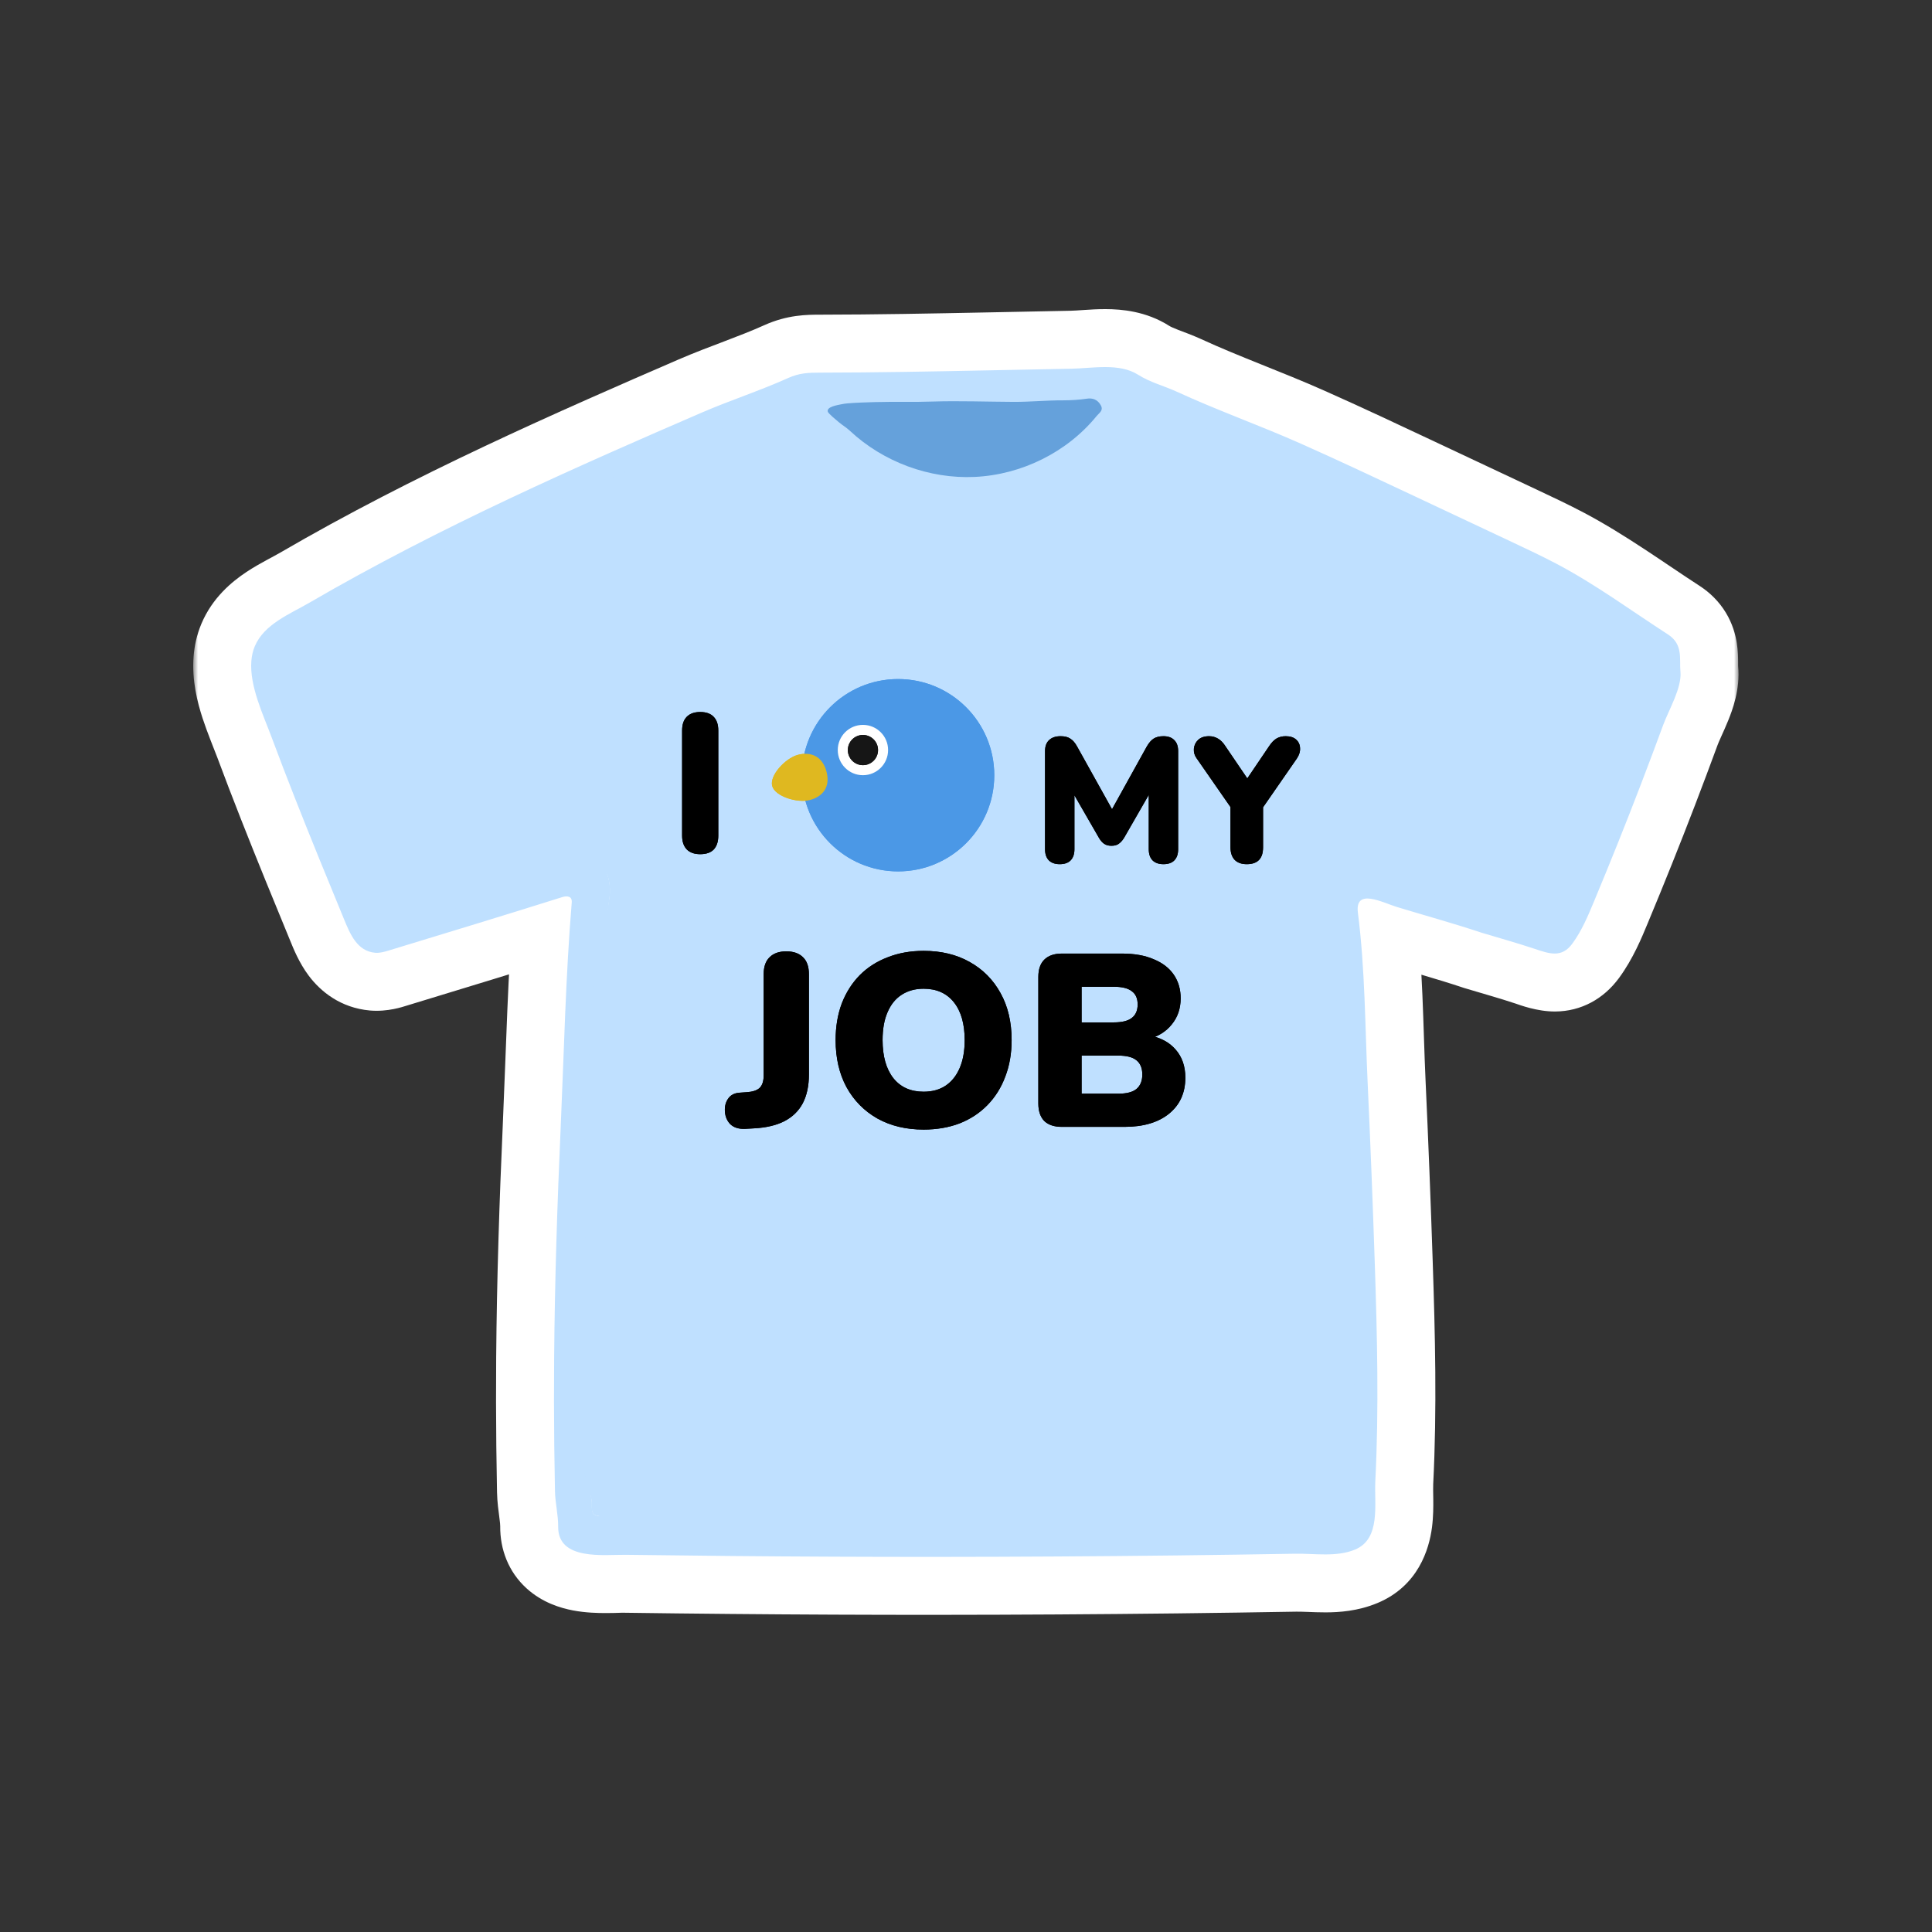 <svg width="200" height="200" viewBox="0 0 200 200" fill="none" xmlns="http://www.w3.org/2000/svg">
<rect x="0" y="0" width="200" height="200" fill="#333333" stroke="none"/>
<mask id="path-1-outside-1_653_9245" maskUnits="userSpaceOnUse" x="20.001" y="31" width="160" height="137" fill="black">
<rect fill="white" x="20.001" y="31" width="160" height="137"/>
<path d="M110.901 38.169C113.091 38.13 115.858 37.55 117.814 38.792C119.08 39.594 120.501 39.942 121.85 40.561C126.048 42.493 130.437 44.046 134.665 45.926C138.475 47.62 142.247 49.395 146.02 51.17C149.531 52.822 153.045 54.476 156.557 56.127C158.092 56.85 159.625 57.57 161.126 58.36C165.179 60.496 168.827 63.196 172.662 65.673C174.273 66.715 173.831 68.229 173.959 69.531C174.123 71.194 172.743 73.498 172.178 75.04C171.426 77.084 170.66 79.122 169.882 81.155C168.322 85.221 166.702 89.265 165.025 93.284C164.393 94.803 163.744 96.357 162.764 97.69C161.646 99.204 160.381 98.727 158.797 98.2C157.004 97.603 155.173 97.098 153.364 96.55C150.479 95.588 147.533 94.78 144.623 93.896C143.117 93.438 140.237 91.874 140.571 94.491C141.314 100.282 141.309 106.258 141.578 112.092C141.865 118.317 142.11 124.544 142.316 130.773C142.565 138.288 142.755 145.817 142.373 153.333C142.252 155.722 142.962 159.288 140.283 160.408C138.365 161.211 136.105 160.807 134.088 160.84C129.979 160.91 125.87 160.971 121.762 161.018C113.544 161.112 105.327 161.164 97.109 161.168C89.954 161.173 82.797 161.141 75.642 161.076C73.832 161.059 72.022 161.04 70.212 161.02L64.785 160.953C62.543 160.921 57.75 161.587 57.781 158.04C57.792 156.803 57.476 155.608 57.451 154.365C57.42 152.805 57.396 151.245 57.378 149.686C57.344 146.65 57.34 143.611 57.364 140.575C57.429 132.557 57.692 124.544 58.049 116.536C58.39 108.852 58.554 101.076 59.187 93.424C59.238 92.799 58.769 92.691 58.184 92.874C52.23 94.753 46.254 96.562 40.283 98.384C39.81 98.528 39.322 98.673 38.831 98.63C36.973 98.464 36.243 96.681 35.638 95.213C34.774 93.118 33.913 91.022 33.058 88.921C31.35 84.721 29.676 80.508 28.094 76.258C27.281 74.07 25.814 71.012 26.02 68.424C26.063 67.895 26.175 67.386 26.375 66.908C27.347 64.599 30.028 63.559 32.045 62.383C35.395 60.433 38.799 58.578 42.239 56.796C49.13 53.228 56.173 49.961 63.264 46.813C66.383 45.428 69.511 44.066 72.644 42.713C75.599 41.434 78.65 40.457 81.583 39.133C82.748 38.608 83.69 38.575 84.913 38.575C90.716 38.568 96.52 38.456 102.32 38.339C105.181 38.281 108.04 38.22 110.901 38.169ZM61.755 156.898C61.804 156.912 61.859 156.923 61.919 156.929C61.935 156.931 61.952 156.931 61.968 156.933C61.947 156.929 61.925 156.927 61.904 156.924C61.85 156.919 61.8 156.91 61.755 156.898Z"/>
</mask>
<path d="M110.901 38.169C113.091 38.13 115.858 37.55 117.814 38.792C119.08 39.594 120.501 39.942 121.85 40.561C126.048 42.493 130.437 44.046 134.665 45.926C138.475 47.62 142.247 49.395 146.02 51.17C149.531 52.822 153.045 54.476 156.557 56.127C158.092 56.85 159.625 57.57 161.126 58.36C165.179 60.496 168.827 63.196 172.662 65.673C174.273 66.715 173.831 68.229 173.959 69.531C174.123 71.194 172.743 73.498 172.178 75.04C171.426 77.084 170.66 79.122 169.882 81.155C168.322 85.221 166.702 89.265 165.025 93.284C164.393 94.803 163.744 96.357 162.764 97.69C161.646 99.204 160.381 98.727 158.797 98.2C157.004 97.603 155.173 97.098 153.364 96.55C150.479 95.588 147.533 94.78 144.623 93.896C143.117 93.438 140.237 91.874 140.571 94.491C141.314 100.282 141.309 106.258 141.578 112.092C141.865 118.317 142.11 124.544 142.316 130.773C142.565 138.288 142.755 145.817 142.373 153.333C142.252 155.722 142.962 159.288 140.283 160.408C138.365 161.211 136.105 160.807 134.088 160.84C129.979 160.91 125.87 160.971 121.762 161.018C113.544 161.112 105.327 161.164 97.109 161.168C89.954 161.173 82.797 161.141 75.642 161.076C73.832 161.059 72.022 161.04 70.212 161.02L64.785 160.953C62.543 160.921 57.75 161.587 57.781 158.04C57.792 156.803 57.476 155.608 57.451 154.365C57.42 152.805 57.396 151.245 57.378 149.686C57.344 146.65 57.34 143.611 57.364 140.575C57.429 132.557 57.692 124.544 58.049 116.536C58.39 108.852 58.554 101.076 59.187 93.424C59.238 92.799 58.769 92.691 58.184 92.874C52.23 94.753 46.254 96.562 40.283 98.384C39.81 98.528 39.322 98.673 38.831 98.63C36.973 98.464 36.243 96.681 35.638 95.213C34.774 93.118 33.913 91.022 33.058 88.921C31.35 84.721 29.676 80.508 28.094 76.258C27.281 74.07 25.814 71.012 26.02 68.424C26.063 67.895 26.175 67.386 26.375 66.908C27.347 64.599 30.028 63.559 32.045 62.383C35.395 60.433 38.799 58.578 42.239 56.796C49.13 53.228 56.173 49.961 63.264 46.813C66.383 45.428 69.511 44.066 72.644 42.713C75.599 41.434 78.65 40.457 81.583 39.133C82.748 38.608 83.69 38.575 84.913 38.575C90.716 38.568 96.52 38.456 102.32 38.339C105.181 38.281 108.04 38.22 110.901 38.169ZM61.755 156.898C61.804 156.912 61.859 156.923 61.919 156.929C61.935 156.931 61.952 156.931 61.968 156.933C61.947 156.929 61.925 156.927 61.904 156.924C61.85 156.919 61.8 156.91 61.755 156.898Z" fill="black"/>
<path d="M110.901 38.169L110.797 32.169L110.793 32.169L110.901 38.169ZM117.814 38.792L114.597 43.857L114.605 43.862L117.814 38.792ZM121.85 40.561L124.358 35.111L124.354 35.108L121.85 40.561ZM134.665 45.926L132.227 51.408L132.227 51.409L134.665 45.926ZM146.02 51.17L143.465 56.599L143.466 56.6L146.02 51.17ZM156.557 56.127L159.112 50.699L159.11 50.698L156.557 56.127ZM161.126 58.36L163.924 53.052L163.92 53.05L161.126 58.36ZM172.662 65.673L175.919 60.634L175.918 60.633L172.662 65.673ZM173.959 69.531L167.988 70.118L167.988 70.119L173.959 69.531ZM172.178 75.04L177.809 77.11L177.811 77.106L172.178 75.04ZM169.882 81.155L175.484 83.303L175.485 83.301L169.882 81.155ZM165.025 93.284L159.488 90.974L159.487 90.977L165.025 93.284ZM162.764 97.69L167.592 101.252L167.597 101.245L162.764 97.69ZM158.797 98.2L156.902 103.893L156.902 103.893L158.797 98.2ZM153.364 96.55L151.466 102.242L151.545 102.269L151.626 102.293L153.364 96.55ZM144.623 93.896L142.877 99.636L142.879 99.637L144.623 93.896ZM140.571 94.491L134.62 95.251L134.62 95.254L140.571 94.491ZM141.578 112.092L147.572 111.816L147.572 111.816L141.578 112.092ZM142.316 130.773L136.32 130.972L136.32 130.972L142.316 130.773ZM142.373 153.333L136.381 153.028L136.381 153.029L142.373 153.333ZM140.283 160.408L137.97 154.872L137.966 154.873L140.283 160.408ZM134.088 160.84L133.988 154.841L133.986 154.841L134.088 160.84ZM121.762 161.018L121.831 167.018L121.831 167.018L121.762 161.018ZM97.109 161.168L97.106 155.168L97.106 155.168L97.109 161.168ZM75.642 161.076L75.586 167.075L75.587 167.075L75.642 161.076ZM70.212 161.02L70.137 167.02L70.144 167.02L70.212 161.02ZM64.785 160.953L64.701 166.952L64.711 166.952L64.785 160.953ZM57.781 158.04L51.782 157.985L51.782 157.986L57.781 158.04ZM57.451 154.365L63.45 154.245L63.45 154.244L57.451 154.365ZM57.378 149.686L51.378 149.753L51.378 149.755L57.378 149.686ZM57.364 140.575L63.364 140.623L63.364 140.623L57.364 140.575ZM58.049 116.536L64.043 116.803L64.043 116.802L58.049 116.536ZM59.187 93.424L65.166 93.919L65.166 93.916L59.187 93.424ZM58.184 92.874L56.386 87.15L56.378 87.153L58.184 92.874ZM40.283 98.384L42.025 104.126L42.034 104.123L40.283 98.384ZM38.831 98.63L38.297 104.607L38.305 104.607L38.312 104.608L38.831 98.63ZM35.638 95.213L30.09 97.5L30.092 97.503L35.638 95.213ZM33.058 88.921L27.499 91.181L27.5 91.183L33.058 88.921ZM28.094 76.258L22.469 78.347L22.471 78.351L28.094 76.258ZM26.02 68.424L20.04 67.943L20.04 67.947L26.02 68.424ZM26.375 66.908L20.845 64.581L20.842 64.588L20.839 64.595L26.375 66.908ZM32.045 62.383L29.027 57.198L29.023 57.2L32.045 62.383ZM42.239 56.796L39.481 51.468L39.48 51.469L42.239 56.796ZM63.264 46.813L60.829 41.329L60.829 41.329L63.264 46.813ZM72.644 42.713L75.023 48.221L75.027 48.22L72.644 42.713ZM81.583 39.133L79.117 33.663L79.114 33.665L81.583 39.133ZM84.913 38.575L84.913 44.575L84.92 44.575L84.913 38.575ZM102.32 38.339L102.441 44.338L102.443 44.338L102.32 38.339ZM61.755 156.898L63.242 151.085L60.149 162.679L61.755 156.898ZM61.919 156.929L62.536 150.961L62.531 150.961L61.919 156.929ZM61.968 156.933L61.359 162.902L63.05 151.032L61.968 156.933ZM61.904 156.924L62.525 150.956L62.513 150.955L61.904 156.924ZM110.901 38.169L111.006 44.167C111.742 44.155 112.514 44.097 113.035 44.061C113.631 44.021 114.051 43.998 114.419 44C115.231 44.004 115.045 44.141 114.597 43.857L117.814 38.792L121.032 33.728C118.627 32.201 116.079 32.007 114.472 32C113.63 31.996 112.825 32.048 112.226 32.089C111.55 32.134 111.155 32.163 110.797 32.169L110.901 38.169ZM117.814 38.792L114.605 43.862C115.743 44.582 116.853 45.037 117.631 45.339C118.564 45.701 118.891 45.805 119.346 46.014L121.85 40.561L124.354 35.108C123.46 34.698 122.402 34.318 121.971 34.151C121.384 33.923 121.152 33.804 121.023 33.723L117.814 38.792ZM121.85 40.561L119.341 46.012C121.59 47.047 123.863 47.967 126.008 48.83C128.194 49.709 130.234 50.522 132.227 51.408L134.665 45.926L137.103 40.444C134.869 39.45 132.6 38.547 130.485 37.696C128.328 36.829 126.307 36.008 124.358 35.111L121.85 40.561ZM134.665 45.926L132.227 51.409C135.969 53.072 139.683 54.82 143.465 56.599L146.02 51.17L148.574 45.741C144.812 43.971 140.981 42.168 137.103 40.444L134.665 45.926ZM146.02 51.17L143.466 56.6C145.221 57.425 146.977 58.252 148.734 59.078C150.49 59.904 152.247 60.731 154.003 61.557L156.557 56.127L159.11 50.698C157.355 49.872 155.599 49.046 153.843 48.22C152.086 47.394 150.329 46.567 148.573 45.741L146.02 51.17ZM156.557 56.127L154.001 61.556C155.561 62.291 156.97 62.953 158.332 63.67L161.126 58.36L163.92 53.05C162.279 52.187 160.622 51.41 159.112 50.699L156.557 56.127ZM161.126 58.36L158.328 63.668C162.075 65.642 165.141 67.958 169.406 70.713L172.662 65.673L175.918 60.633C172.514 58.434 168.282 55.35 163.924 53.052L161.126 58.36ZM172.662 65.673L169.405 70.713C169.116 70.526 168.721 70.179 168.395 69.642C168.082 69.124 167.976 68.666 167.941 68.447C167.916 68.287 167.927 68.224 167.929 68.555C167.93 68.662 167.929 68.925 167.934 69.152C167.939 69.402 167.951 69.739 167.988 70.118L173.959 69.531L179.93 68.944C179.933 68.971 179.931 68.993 179.929 68.495C179.927 68.144 179.925 67.394 179.792 66.562C179.651 65.672 179.346 64.558 178.658 63.423C177.958 62.268 177.014 61.342 175.919 60.634L172.662 65.673ZM173.959 69.531L167.988 70.119C167.939 69.627 168.023 69.362 167.999 69.46C167.981 69.535 167.923 69.726 167.78 70.081C167.635 70.438 167.47 70.802 167.245 71.302C167.052 71.732 166.771 72.356 166.545 72.973L172.178 75.04L177.811 77.106C177.867 76.953 177.971 76.71 178.19 76.223C178.378 75.805 178.654 75.2 178.904 74.581C179.312 73.571 180.169 71.368 179.93 68.943L173.959 69.531ZM172.178 75.04L166.546 72.969C165.804 74.987 165.048 77 164.279 79.009L169.882 81.155L175.485 83.301C176.273 81.244 177.048 79.181 177.809 77.11L172.178 75.04ZM169.882 81.155L164.28 79.006C162.742 83.016 161.142 87.007 159.488 90.974L165.025 93.284L170.563 95.593C172.261 91.523 173.903 87.425 175.484 83.303L169.882 81.155ZM165.025 93.284L159.487 90.977C158.805 92.613 158.411 93.481 157.931 94.135L162.764 97.69L167.597 101.245C169.077 99.233 169.98 96.992 170.564 95.591L165.025 93.284ZM162.764 97.69L157.935 94.128C158.069 93.947 158.426 93.532 159.076 93.186C159.754 92.825 160.423 92.714 160.918 92.711C161.341 92.708 161.576 92.785 161.467 92.756C161.334 92.721 161.18 92.669 160.692 92.507L158.797 98.2L156.902 103.893C157.293 104.023 159.112 104.722 160.992 104.71C163.701 104.694 166.01 103.396 167.592 101.252L162.764 97.69ZM158.797 98.2L160.692 92.507C158.804 91.878 156.711 91.295 155.103 90.808L153.364 96.55L151.626 102.293C153.634 102.901 155.204 103.327 156.902 103.893L158.797 98.2ZM153.364 96.55L155.263 90.859C152.288 89.866 149.054 88.971 146.367 88.155L144.623 93.896L142.879 99.637C146.013 100.589 148.669 101.309 151.466 102.242L153.364 96.55ZM144.623 93.896L146.369 88.156C146.371 88.156 146.348 88.149 146.291 88.13C146.235 88.11 146.164 88.085 146.068 88.049C145.917 87.994 145.591 87.872 145.325 87.777C144.817 87.596 143.827 87.251 142.738 87.098C141.904 86.982 139.222 86.698 136.917 88.7C134.385 90.9 134.447 93.897 134.62 95.251L140.571 94.491L146.523 93.73C146.529 93.776 146.825 95.988 144.786 97.759C143.855 98.568 142.873 98.86 142.24 98.96C141.641 99.053 141.21 99.001 141.077 98.983C140.853 98.952 140.845 98.92 141.291 99.079C141.447 99.135 142.33 99.47 142.877 99.636L144.623 93.896ZM140.571 94.491L134.62 95.254C135.321 100.724 135.297 106.149 135.585 112.369L141.578 112.092L147.572 111.816C147.32 106.367 147.307 99.841 146.523 93.728L140.571 94.491ZM141.578 112.092L135.585 112.369C135.87 118.566 136.114 124.767 136.32 130.972L142.316 130.773L148.313 130.574C148.106 124.321 147.86 118.068 147.572 111.816L141.578 112.092ZM142.316 130.773L136.32 130.972C136.569 138.482 136.748 145.789 136.381 153.028L142.373 153.333L148.365 153.637C148.761 145.846 148.562 138.094 148.313 130.574L142.316 130.773ZM142.373 153.333L136.381 153.029C136.357 153.5 136.356 153.952 136.359 154.324C136.361 154.618 136.37 155.145 136.373 155.356C136.38 156.01 136.366 156.356 136.337 156.575C136.308 156.797 136.304 156.544 136.555 156.118C136.692 155.885 136.893 155.624 137.167 155.381C137.443 155.138 137.727 154.973 137.97 154.872L140.283 160.408L142.597 165.944C146.819 164.179 147.945 160.371 148.238 158.118C148.382 157.007 148.38 155.944 148.372 155.222C148.362 154.337 148.348 153.988 148.365 153.636L142.373 153.333ZM140.283 160.408L137.966 154.873C138.084 154.824 137.967 154.91 137.202 154.913C136.828 154.914 136.436 154.898 135.872 154.876C135.363 154.856 134.683 154.83 133.988 154.841L134.088 160.84L134.188 166.839C134.501 166.834 134.861 166.846 135.402 166.867C135.89 166.886 136.56 166.915 137.243 166.913C138.592 166.908 140.564 166.795 142.6 165.942L140.283 160.408ZM134.088 160.84L133.986 154.841C129.886 154.911 125.788 154.971 121.693 155.018L121.762 161.018L121.831 167.018C125.953 166.97 130.073 166.909 134.189 166.839L134.088 160.84ZM121.762 161.018L121.693 155.018C113.496 155.112 105.301 155.164 97.106 155.168L97.109 161.168L97.113 167.168C105.353 167.164 113.592 167.112 121.831 167.018L121.762 161.018ZM97.109 161.168L97.106 155.168C89.97 155.173 82.834 155.141 75.696 155.076L75.642 161.076L75.587 167.075C82.761 167.141 89.937 167.173 97.113 167.168L97.109 161.168ZM75.642 161.076L75.697 155.076C73.891 155.059 72.085 155.041 70.28 155.02L70.212 161.02L70.144 167.02C71.958 167.04 73.773 167.059 75.586 167.075L75.642 161.076ZM70.212 161.02L70.286 155.02L64.86 154.953L64.785 160.953L64.711 166.952L70.137 167.02L70.212 161.02ZM64.785 160.953L64.869 154.953C64.456 154.947 64.022 154.958 63.696 154.966C63.331 154.974 63.028 154.982 62.72 154.983C62.075 154.985 61.721 154.953 61.553 154.921C61.329 154.878 61.901 154.927 62.586 155.55C62.968 155.898 63.306 156.357 63.529 156.896C63.745 157.42 63.783 157.855 63.781 158.093L57.781 158.04L51.782 157.986C51.76 160.394 52.634 162.718 54.508 164.424C56.153 165.921 58.058 166.471 59.308 166.709C60.615 166.958 61.878 166.986 62.761 166.983C64.118 166.978 64.016 166.942 64.701 166.952L64.785 160.953ZM57.781 158.04L63.781 158.094C63.791 156.997 63.655 155.997 63.578 155.415C63.484 154.71 63.454 154.462 63.45 154.245L57.451 154.365L51.452 154.484C51.473 155.511 51.614 156.482 51.682 156.994C51.766 157.63 51.783 157.846 51.782 157.985L57.781 158.04ZM57.451 154.365L63.45 154.244C63.419 152.704 63.395 151.161 63.377 149.617L57.378 149.686L51.378 149.755C51.397 151.33 51.421 152.907 51.452 154.486L57.451 154.365ZM57.378 149.686L63.378 149.62C63.344 146.622 63.34 143.621 63.364 140.623L57.364 140.575L51.364 140.526C51.34 143.601 51.344 146.678 51.378 149.753L57.378 149.686ZM57.364 140.575L63.364 140.623C63.428 132.702 63.688 124.767 64.043 116.803L58.049 116.536L52.055 116.269C51.696 124.322 51.43 132.412 51.364 140.526L57.364 140.575ZM58.049 116.536L64.043 116.802C64.392 108.929 64.546 101.42 65.166 93.919L59.187 93.424L53.207 92.93C52.562 100.733 52.387 108.776 52.055 116.27L58.049 116.536ZM59.187 93.424L65.166 93.916C65.238 93.046 65.181 91.776 64.539 90.444C63.845 89.003 62.687 87.956 61.372 87.368C59.143 86.372 57.099 86.926 56.386 87.15L58.184 92.874L59.981 98.599C59.854 98.639 58.337 99.155 56.476 98.324C55.345 97.819 54.331 96.904 53.729 95.653C53.178 94.511 53.161 93.49 53.207 92.933L59.187 93.424ZM58.184 92.874L56.378 87.153C50.46 89.02 44.521 90.818 38.532 92.645L40.283 98.384L42.034 104.123C47.988 102.306 54.001 100.486 59.989 98.597L58.184 92.874ZM40.283 98.384L38.542 92.643C38.419 92.68 38.366 92.695 38.328 92.706C38.295 92.715 38.319 92.707 38.377 92.696C38.488 92.673 38.847 92.609 39.35 92.653L38.831 98.63L38.312 104.608C40.146 104.767 41.742 104.212 42.025 104.126L40.283 98.384ZM38.831 98.63L39.365 92.654C39.861 92.698 40.377 92.87 40.83 93.155C41.249 93.419 41.476 93.692 41.555 93.797C41.626 93.891 41.614 93.898 41.529 93.722C41.439 93.538 41.348 93.322 41.184 92.924L35.638 95.213L30.092 97.503C30.33 98.08 30.937 99.648 31.975 101.023C33.179 102.619 35.23 104.332 38.297 104.607L38.831 98.63ZM35.638 95.213L41.185 92.927C40.322 90.835 39.465 88.748 38.615 86.659L33.058 88.921L27.5 91.183C28.36 93.295 29.225 95.401 30.09 97.5L35.638 95.213ZM33.058 88.921L38.616 86.662C36.919 82.487 35.269 78.336 33.717 74.165L28.094 76.258L22.471 78.351C24.082 82.681 25.781 86.954 27.499 91.181L33.058 88.921ZM28.094 76.258L33.719 74.17C33.492 73.559 33.194 72.822 32.985 72.287C32.749 71.686 32.547 71.147 32.381 70.636C32.215 70.124 32.109 69.713 32.051 69.386C32.023 69.228 32.01 69.108 32.004 69.022C31.999 68.937 32.002 68.899 32.002 68.902L26.02 68.424L20.04 67.947C19.841 70.431 20.449 72.747 20.969 74.346C21.444 75.807 22.24 77.73 22.469 78.347L28.094 76.258ZM26.02 68.424L32.001 68.906C32.001 68.909 31.99 69.031 31.911 69.221L26.375 66.908L20.839 64.595C20.36 65.74 20.125 66.881 20.04 67.943L26.02 68.424ZM26.375 66.908L31.905 69.235C31.733 69.644 31.536 69.619 32.145 69.214C32.433 69.022 32.794 68.814 33.309 68.534C33.742 68.298 34.458 67.921 35.066 67.567L32.045 62.383L29.023 57.2C28.623 57.433 28.247 57.627 27.581 57.989C26.995 58.307 26.246 58.724 25.491 59.227C24.012 60.213 21.988 61.863 20.845 64.581L26.375 66.908ZM32.045 62.383L35.063 67.569C38.316 65.675 41.633 63.867 44.999 62.124L42.239 56.796L39.48 51.469C35.965 53.289 32.474 55.191 29.027 57.198L32.045 62.383ZM42.239 56.796L44.998 62.125C51.74 58.634 58.662 55.421 65.698 52.297L63.264 46.813L60.829 41.329C53.683 44.502 46.521 47.823 39.481 51.468L42.239 56.796ZM63.264 46.813L65.698 52.297C68.792 50.924 71.9 49.57 75.023 48.221L72.644 42.713L70.264 37.205C67.122 38.563 63.974 39.933 60.829 41.329L63.264 46.813ZM72.644 42.713L75.027 48.22C76.353 47.646 77.711 47.135 79.253 46.549C80.745 45.982 82.399 45.348 84.052 44.602L81.583 39.133L79.114 33.665C77.834 34.242 76.496 34.759 74.99 35.332C73.534 35.885 71.89 36.502 70.26 37.207L72.644 42.713ZM81.583 39.133L84.049 44.603C84.081 44.589 84.082 44.591 84.061 44.597C84.039 44.603 84.031 44.603 84.05 44.6C84.075 44.597 84.143 44.589 84.285 44.583C84.436 44.577 84.624 44.575 84.913 44.575L84.913 38.575L84.913 32.575C83.55 32.575 81.513 32.583 79.117 33.663L81.583 39.133ZM84.913 38.575L84.92 44.575C90.788 44.568 96.645 44.455 102.441 44.338L102.32 38.339L102.2 32.341C96.394 32.457 90.644 32.568 84.906 32.575L84.913 38.575ZM102.32 38.339L102.443 44.338C105.311 44.28 108.158 44.219 111.01 44.167L110.901 38.169L110.793 32.169C107.923 32.221 105.052 32.282 102.198 32.341L102.32 38.339ZM61.755 156.898L60.149 162.679C60.477 162.77 60.865 162.853 61.306 162.898L61.919 156.929L62.531 150.961C62.852 150.993 63.132 151.053 63.361 151.117L61.755 156.898ZM61.919 156.929L61.302 162.897C61.373 162.905 61.431 162.909 61.467 162.912C61.486 162.914 61.502 162.915 61.512 162.916C61.522 162.916 61.53 162.917 61.531 162.917C61.535 162.917 61.531 162.917 61.526 162.917C61.521 162.916 61.51 162.915 61.496 162.914C61.469 162.912 61.42 162.908 61.359 162.902L61.968 156.933L62.577 150.964C62.541 150.96 62.51 150.958 62.483 150.955C62.456 150.953 62.434 150.951 62.415 150.95C62.397 150.948 62.383 150.947 62.373 150.947C62.364 150.946 62.356 150.945 62.355 150.945C62.353 150.945 62.357 150.945 62.363 150.946C62.369 150.946 62.38 150.947 62.395 150.948C62.41 150.949 62.429 150.951 62.453 150.953C62.476 150.955 62.504 150.958 62.536 150.961L61.919 156.929ZM61.968 156.933L63.05 151.032C62.823 150.99 62.635 150.968 62.525 150.956L61.904 156.924L61.284 162.892C61.215 162.885 61.07 162.869 60.885 162.835L61.968 156.933ZM61.904 156.924L62.513 150.955C62.76 150.98 63.004 151.024 63.242 151.085L61.755 156.898L60.267 162.711C60.597 162.795 60.94 162.857 61.295 162.893L61.904 156.924Z" fill="white" mask="url(#path-1-outside-1_653_9245)"/>
<path d="M26.02 68.424C26.062 67.895 26.174 67.385 26.374 66.907C27.346 64.598 30.027 63.559 32.045 62.383C35.395 60.434 38.799 58.578 42.239 56.796C49.13 53.228 56.172 49.961 63.263 46.812C66.382 45.428 69.51 44.066 72.643 42.713C75.598 41.434 78.65 40.458 81.583 39.134C82.748 38.608 83.69 38.575 84.913 38.575C90.716 38.568 96.519 38.456 102.319 38.339C105.181 38.281 108.039 38.22 110.9 38.169C113.091 38.131 115.857 37.549 117.814 38.792C119.08 39.594 120.5 39.941 121.849 40.561C126.047 42.493 130.437 44.046 134.664 45.926C138.474 47.62 142.247 49.395 146.019 51.17C149.531 52.822 153.045 54.476 156.556 56.127C158.091 56.85 159.624 57.57 161.125 58.36C165.178 60.496 168.827 63.196 172.662 65.673C174.273 66.714 173.831 68.229 173.959 69.531C174.122 71.193 172.742 73.498 172.177 75.04C171.425 77.084 170.66 79.121 169.881 81.154C168.322 85.221 166.701 89.264 165.025 93.283C164.392 94.802 163.744 96.357 162.763 97.69C161.646 99.205 160.38 98.727 158.796 98.2C157.003 97.603 155.172 97.098 153.363 96.55C150.478 95.588 147.533 94.78 144.623 93.896C143.117 93.438 140.236 91.874 140.57 94.49C141.313 100.282 141.309 106.258 141.578 112.092C141.865 118.317 142.11 124.544 142.316 130.773C142.565 138.288 142.754 145.817 142.372 153.332C142.251 155.722 142.962 159.287 140.283 160.407C138.365 161.211 136.105 160.807 134.087 160.84C129.979 160.91 125.87 160.97 121.761 161.018C113.544 161.112 105.326 161.163 97.109 161.168C89.953 161.172 82.797 161.141 75.641 161.076C72.021 161.042 68.402 161.002 64.784 160.953C62.543 160.921 57.75 161.588 57.781 158.04C57.792 156.803 57.476 155.607 57.451 154.364C57.42 152.805 57.395 151.245 57.377 149.686C57.343 146.649 57.339 143.611 57.364 140.575C57.429 132.557 57.691 124.544 58.048 116.535C58.389 108.852 58.553 101.076 59.186 93.424C59.237 92.798 58.768 92.691 58.183 92.875C52.229 94.753 46.254 96.561 40.282 98.384C39.809 98.527 39.322 98.673 38.831 98.63C36.972 98.464 36.243 96.68 35.637 95.213C34.773 93.117 33.912 91.021 33.057 88.921C31.349 84.72 29.675 80.508 28.093 76.258C27.281 74.07 25.813 71.012 26.02 68.424ZM136.924 93.202C136.924 92.381 136.883 91.742 136.931 91.111C137.085 89.091 138.261 88.299 140.209 88.667C141.266 88.867 142.179 89.403 143.207 89.679C144.583 90.052 146.001 90.323 147.372 90.785C148.579 91.192 149.647 92.098 150.998 92.022C151.862 91.973 152.598 92.293 153.339 92.644C153.639 92.785 153.924 93.097 154.218 93.097C156.047 93.092 157.649 93.981 159.377 94.36C159.94 94.484 160.156 94.45 160.501 93.905C161.444 92.417 161.985 90.759 162.723 89.186C163.378 87.788 164.004 86.372 164.527 84.92C165.339 82.671 166.044 80.382 167.056 78.215C167.687 76.862 168.178 75.439 168.658 74.057C169.221 72.432 169.56 70.718 170.341 69.154C170.494 68.848 170.561 68.519 170.213 68.388C169.1 67.971 168.4 66.993 167.413 66.398C165.907 65.494 164.502 64.408 162.893 63.696C161.399 63.036 160.113 62.02 158.693 61.3C156.94 60.411 155.057 59.724 153.336 58.768C151.106 57.53 148.824 56.367 146.474 55.443C145.043 54.88 143.876 53.881 142.345 53.47C140.947 53.093 139.682 52.061 138.315 51.581C135.073 50.441 132.223 48.484 128.978 47.376C127.163 46.756 125.446 45.854 123.633 45.23C121.84 44.616 120.155 43.761 118.411 43.04C117.886 42.823 117.749 42.807 117.368 43.265C116.104 44.782 115.191 46.572 113.452 47.724C112.18 48.565 111.064 49.584 109.718 50.327C108.371 51.069 106.922 51.644 105.434 52.05C101.15 53.221 95.902 52.934 91.829 51.161C90.673 50.659 89.565 50.053 88.514 49.357C87.366 48.594 86.25 47.762 85.279 46.779C84.307 45.796 83.589 44.548 82.808 43.364C82.516 42.919 82.173 42.883 81.594 43.007C80.183 43.312 79.027 44.16 77.761 44.73C75.654 45.679 73.457 46.453 71.33 47.288C68.803 48.28 66.497 49.721 63.9 50.58C62.067 51.186 60.35 52.295 58.508 52.992C57.058 53.54 55.777 54.404 54.328 54.972C53.008 55.488 51.505 55.88 50.427 56.684C48.311 58.261 45.789 58.899 43.561 60.189C40.965 61.692 38.153 62.837 35.626 64.488C35.166 64.789 34.832 65.35 34.345 65.53C32.783 66.102 31.542 67.118 30.236 68.088C29.547 68.597 29.664 69.131 29.873 69.598C30.342 70.646 30.481 71.779 30.905 72.843C31.634 74.678 32.004 76.671 32.868 78.43C33.586 79.898 34.159 81.417 34.654 82.934C35.276 84.83 36.165 86.6 36.845 88.461C37.565 90.429 38.552 92.271 39.398 94.178C39.632 94.706 39.91 94.89 40.269 94.625C40.989 94.098 41.86 94.089 42.641 93.786C43.902 93.299 45.233 92.866 46.516 92.592C48.314 92.208 50.015 91.54 51.789 91.106C53.636 90.658 55.447 89.975 57.292 89.453C57.925 89.273 58.56 89.145 59.184 88.905C61.093 88.176 62.603 89.096 63.032 91.086C63.169 91.719 63.178 92.368 63.097 92.942C62.588 96.546 62.659 100.188 62.321 103.801C62.036 106.828 62.646 109.92 61.674 112.9C61.629 113.037 61.611 113.212 61.659 113.342C62.307 115.153 61.461 116.957 61.647 118.777C61.755 119.829 61.461 120.909 61.367 121.963C61.165 124.225 61.827 126.51 61.181 128.805C60.981 129.512 61.477 130.398 61.333 131.141C60.777 134.016 61.113 136.911 60.979 139.792C60.941 140.604 61.194 141.466 61.082 142.213C60.741 144.459 61.008 146.701 61.098 148.916C61.181 151.039 60.84 153.177 61.246 155.275C61.358 155.852 61.019 156.837 61.919 156.929C62.83 157.023 63.768 157.082 64.623 157.34C65.516 157.609 66.281 157.082 67.098 157.214C68.622 157.465 70.134 157.409 71.667 157.306C72.154 157.272 72.668 157.16 73.19 157.254C74.537 157.495 75.906 157.427 77.268 157.427C79.108 157.427 80.963 157.326 82.781 157.537C84.197 157.701 85.593 157.56 86.98 157.533C88.427 157.504 89.874 157.474 91.324 157.501C92.201 157.519 93.157 157.804 93.938 157.544C95.103 157.158 96.267 157.234 97.367 157.342C99.593 157.562 101.821 157.403 104.047 157.566C106.208 157.726 108.416 157.171 110.586 157.279C112.999 157.398 115.406 157.382 117.816 157.42C119.746 157.452 121.681 157.353 123.604 157.461C124.342 157.504 125.058 157.517 125.789 157.443C127.589 157.259 129.395 157.519 131.213 157.293C132.023 157.192 132.999 156.96 133.722 157.192C135.272 157.69 136.641 156.922 138.097 156.909C138.468 156.907 139.04 156.424 138.847 155.962C138.167 154.342 138.809 152.672 138.71 151.043C138.589 149.024 139.049 146.878 138.921 144.805C138.724 141.623 139.19 138.448 138.86 135.263C138.786 134.557 138.566 133.733 138.688 133.154C139.076 131.283 138.688 129.452 138.634 127.627C138.566 125.291 138.827 122.935 138.344 120.597C138.151 119.657 138.362 118.584 138.207 117.65C137.889 115.716 137.954 113.777 137.86 111.848C137.653 107.636 137.597 103.417 137.218 99.212C137.032 97.154 137.02 95.081 136.937 93.204L136.924 93.202ZM88.324 41.968C87.864 42.006 87.419 42.019 86.991 42.203C86.244 42.522 86.484 42.926 86.991 43.316C87.671 43.842 88.353 44.351 89.01 44.907C91.302 46.844 93.694 48.235 96.669 48.839C97.921 49.092 99.203 49.207 100.479 49.178C105.246 49.07 109.861 46.875 112.875 43.173C113.104 42.892 113.515 42.63 113.389 42.221C113.263 41.813 112.527 41.584 112.171 41.521C111.318 41.371 110.414 41.562 109.561 41.627C108.555 41.705 107.548 41.755 106.54 41.786C104.521 41.849 102.501 41.831 100.482 41.802C96.445 41.741 92.399 41.624 88.371 41.963C88.355 41.963 88.34 41.965 88.322 41.968H88.324Z" fill="#FEFEFE"/>
<path d="M138.106 94.29C138.189 96.169 137.919 96.937 138.106 98.995C138.485 103.2 138.489 107.131 138.694 111.343C138.788 113.273 139.551 115.289 139.87 117.223C140.022 118.156 139.674 119.223 139.87 120.163C140.352 122.501 140.128 124.295 140.196 126.631C140.25 128.455 141.434 130.64 141.046 132.511C140.927 133.09 142.07 136.232 140.458 136.039C140.788 139.223 140.001 141.677 140.196 144.859C140.324 146.935 140.075 149.898 140.196 151.916C140.295 153.545 139.518 154.411 140.196 156.032C140.389 156.494 136.684 161.04 136.922 158.972C135.466 158.985 133.776 159.468 132.225 158.972C131.505 158.741 130.686 158.871 129.873 158.972C128.056 159.198 126.969 159.376 125.169 159.56C124.438 159.634 121.204 160.19 120.465 160.148C118.542 160.04 116.515 159.003 114.585 158.972C112.175 158.934 112.881 158.503 110.469 158.384C108.299 158.276 106.162 159.131 104.001 158.972C101.773 158.808 100.935 158.604 98.709 158.384C97.609 158.276 96.933 158.583 95.769 158.972C94.988 159.23 93.12 158.987 92.241 158.972C90.793 158.945 89.912 159.531 88.465 159.56C87.078 159.587 85.424 159.138 84.009 158.972C82.191 158.761 80.556 158.972 78.716 158.972C77.352 158.972 76.535 159.212 75.188 158.972C74.663 158.877 71.66 160.054 71.66 158.384C70.128 158.489 69.656 159.811 68.132 159.56C67.316 159.425 65.5 159.239 64.604 158.972C63.749 158.714 62.814 157.018 61.903 156.924C61.001 156.832 61.34 155.847 61.23 155.27C60.824 153.17 59.983 151.686 59.9 149.564C59.813 147.349 58.973 144.754 59.312 142.507C59.424 141.76 59.274 139.201 59.312 138.391C59.449 135.51 59.932 134.21 60.488 131.335C60.632 130.592 60.288 129.102 60.488 128.395C61.134 126.102 60.286 124.189 60.488 121.927C60.582 120.872 60.596 120.042 60.488 118.987C60.3 117.167 61.137 116.094 60.488 114.283C60.441 114.153 59.318 111.555 60.488 111.931C61.46 108.951 60.88 107.314 61.165 104.287C61.506 100.674 62.572 96.543 63.081 92.937C63.162 92.362 63.153 91.712 63.016 91.081C62.588 89.091 61.222 90.033 59.312 90.762C58.688 91 57.591 90.583 56.96 90.762C55.118 91.285 53.517 92.075 51.668 92.526C49.893 92.957 48.173 93.907 46.376 94.29C45.092 94.564 44.109 94.391 42.848 94.879C42.067 95.179 40.628 96.113 39.908 96.642C39.549 96.907 37.789 94.818 37.556 94.29C36.71 92.383 35.926 90.966 35.204 88.998C34.522 87.14 33.472 85.017 32.853 83.118C32.357 81.601 31.607 79.882 30.889 78.414C30.028 76.655 30.053 74.958 29.323 73.122C28.902 72.058 28.619 70.642 28.148 69.594C27.939 69.127 29.223 67.163 29.912 66.654C31.367 64.049 32.468 64.286 34.028 63.714C34.515 63.534 34.744 63.427 35.204 63.126C37.733 61.474 40.252 59.925 42.848 58.422C45.076 57.132 46.612 57.059 48.728 55.482C49.805 54.678 52.113 54.234 53.432 53.718C54.882 53.15 56.096 52.501 57.548 51.954C59.393 51.258 61.007 50.21 62.84 49.602C65.439 48.742 67.958 47.063 70.484 46.074C72.609 45.241 74.257 44.671 76.365 43.721C77.63 43.152 79.655 42.851 81.069 42.545C81.645 42.42 83.129 42.689 83.421 43.133C84.691 45.063 86.262 46.41 88.125 47.838C91.865 50.699 95.166 51.965 99.885 51.954C105.425 51.94 110.212 50.059 113.997 46.074C114.202 45.858 114.39 45.12 114.585 44.898C115.175 44.22 115.766 43.735 116.349 43.038C116.731 42.58 120.181 40.877 119.289 42.545C121.033 43.268 121.613 43.107 123.405 43.721C125.219 44.345 126.296 45.454 128.11 46.074C131.354 47.182 134.275 48.462 137.518 49.602C138.882 50.082 141.998 51.577 143.398 51.954C144.931 52.367 146.673 54.331 148.102 54.894C150.451 55.818 151.752 56.595 153.982 57.834C155.703 58.79 158.7 59.885 160.45 60.774C161.871 61.494 163.66 62.466 165.154 63.126C166.763 63.837 167.139 64.576 168.645 65.478C169.632 66.07 169.333 66.234 170.446 66.654C171.869 65.51 172.798 70.182 172.21 69.594C171.432 71.158 171.01 72.083 170.446 73.71C169.966 75.092 169.276 77.649 168.645 79.002C167.635 81.17 166.555 82.636 165.742 84.882C165.219 86.332 165.81 88.188 165.154 89.586C164.418 91.159 163.157 92.215 162.214 93.703C161.869 94.248 161.013 96.178 160.45 96.055C158.722 95.675 160.508 96.638 158.679 96.642C159.044 97.839 153.695 94.432 153.394 94.29C152.653 93.94 151.908 93.065 151.042 93.115C149.691 93.191 148.133 92.345 146.926 91.938C145.557 91.476 144.185 91.135 142.81 90.762C141.782 90.484 141.515 90.374 140.458 90.174C138.51 89.806 138.848 89.331 138.694 91.35C138.646 91.981 137.518 92.376 137.518 93.199L138.106 94.29Z" fill="#FEFEFE"/>
<path d="M87.737 41.757C88.504 41.685 89.813 41.645 90.578 41.624C93.069 41.562 94.193 41.647 96.63 41.566C99.157 41.483 102.417 41.591 104.944 41.602C106.692 41.609 108.296 41.436 110.047 41.443C110.803 41.445 111.772 41.389 112.508 41.272C113.085 41.18 113.639 41.353 113.967 41.979C114.243 42.504 113.787 42.742 113.525 43.063C110.466 46.822 105.747 49.144 100.909 49.371C96.197 49.59 91.431 47.82 87.984 44.598C87.605 44.243 87.239 44.043 86.84 43.709C86.647 43.547 85.76 42.823 85.697 42.625C85.534 42.107 86.698 41.936 87.059 41.858C87.282 41.808 87.508 41.777 87.735 41.755L87.737 41.757Z" fill="#E7EAEC"/>
<path d="M26.02 68.424C26.062 67.895 26.174 67.385 26.374 66.907C27.346 64.598 30.027 63.559 32.045 62.383C35.395 60.434 38.799 58.578 42.239 56.796C49.13 53.228 56.172 49.961 63.263 46.812C66.382 45.428 69.51 44.066 72.643 42.713C75.598 41.434 78.65 40.458 81.583 39.134C82.748 38.608 83.69 38.575 84.913 38.575C90.716 38.568 96.519 38.456 102.319 38.339C105.181 38.281 108.039 38.22 110.9 38.169C113.091 38.131 115.857 37.549 117.814 38.792C119.08 39.594 120.5 39.941 121.849 40.561C126.047 42.493 130.437 44.046 134.664 45.926C138.474 47.62 142.247 49.395 146.019 51.17C149.531 52.822 153.045 54.476 156.556 56.127C158.091 56.85 159.624 57.57 161.125 58.36C165.178 60.496 168.827 63.196 172.662 65.673C174.273 66.714 173.831 68.229 173.959 69.531C174.122 71.193 172.742 73.498 172.177 75.04C171.425 77.084 170.66 79.121 169.881 81.154C168.322 85.221 166.701 89.264 165.025 93.283C164.392 94.802 163.744 96.357 162.763 97.69C161.646 99.205 160.38 98.727 158.796 98.2C157.003 97.603 155.172 97.098 153.363 96.55C150.478 95.588 147.533 94.78 144.623 93.896C143.117 93.438 140.236 91.874 140.57 94.49C141.313 100.282 141.309 106.258 141.578 112.092C141.865 118.317 142.11 124.544 142.316 130.773C142.565 138.288 142.754 145.817 142.372 153.332C142.251 155.722 142.962 159.287 140.283 160.407C138.365 161.211 136.105 160.807 134.087 160.84C129.979 160.91 125.87 160.97 121.761 161.018C113.544 161.112 105.326 161.163 97.109 161.168C89.953 161.172 82.797 161.141 75.641 161.076C72.021 161.042 68.402 161.002 64.784 160.953C62.543 160.921 57.75 161.588 57.781 158.04C57.792 156.803 57.476 155.607 57.451 154.364C57.42 152.805 57.395 151.245 57.377 149.686C57.343 146.649 57.339 143.611 57.364 140.575C57.429 132.557 57.691 124.544 58.048 116.535C58.389 108.852 58.553 101.076 59.186 93.424C59.237 92.798 58.768 92.691 58.183 92.875C52.229 94.753 46.254 96.561 40.282 98.384C39.809 98.527 39.322 98.673 38.831 98.63C36.972 98.464 36.243 96.68 35.637 95.213C34.773 93.117 33.912 91.021 33.057 88.921C31.349 84.72 29.675 80.508 28.093 76.258C27.281 74.07 25.813 71.012 26.02 68.424ZM136.924 93.202C136.924 92.381 136.883 91.742 136.931 91.111C137.085 89.091 138.261 88.299 140.209 88.667C141.266 88.867 142.179 89.403 143.207 89.679C144.583 90.052 146.001 90.323 147.372 90.785C148.579 91.192 149.647 92.098 150.998 92.022C151.862 91.973 152.598 92.293 153.339 92.644C153.639 92.785 153.924 93.097 154.218 93.097C156.047 93.092 157.649 93.981 159.377 94.36C159.94 94.484 160.156 94.45 160.501 93.905C161.444 92.417 161.985 90.759 162.723 89.186C163.378 87.788 164.004 86.372 164.527 84.92C165.339 82.671 166.044 80.382 167.056 78.215C167.687 76.862 168.178 75.439 168.658 74.057C169.221 72.432 169.56 70.718 170.341 69.154C170.494 68.848 170.561 68.519 170.213 68.388C169.1 67.971 168.4 66.993 167.413 66.398C165.907 65.494 164.502 64.408 162.893 63.696C161.399 63.036 160.113 62.02 158.693 61.3C156.94 60.411 155.057 59.724 153.336 58.768C151.106 57.53 148.824 56.367 146.474 55.443C145.043 54.88 143.876 53.881 142.345 53.47C140.947 53.093 139.682 52.061 138.315 51.581C135.073 50.441 132.223 48.484 128.978 47.376C127.163 46.756 125.446 45.854 123.633 45.23C121.84 44.616 120.155 43.761 118.411 43.04C117.886 42.823 117.749 42.807 117.368 43.265C116.104 44.782 115.191 46.572 113.452 47.724C112.18 48.565 111.064 49.584 109.718 50.327C108.371 51.069 106.922 51.644 105.434 52.05C101.15 53.221 95.902 52.934 91.829 51.161C90.673 50.659 89.565 50.053 88.514 49.357C87.366 48.594 86.25 47.762 85.279 46.779C84.307 45.796 83.589 44.548 82.808 43.364C82.516 42.919 82.173 42.883 81.594 43.007C80.183 43.312 79.027 44.16 77.761 44.73C75.654 45.679 73.457 46.453 71.33 47.288C68.803 48.28 66.497 49.721 63.9 50.58C62.067 51.186 60.35 52.295 58.508 52.992C57.058 53.54 55.777 54.404 54.328 54.972C53.008 55.488 51.505 55.88 50.427 56.684C48.311 58.261 45.789 58.899 43.561 60.189C40.965 61.692 38.153 62.837 35.626 64.488C35.166 64.789 34.832 65.35 34.345 65.53C32.783 66.102 31.542 67.118 30.236 68.088C29.547 68.597 29.664 69.131 29.873 69.598C30.342 70.646 30.481 71.779 30.905 72.843C31.634 74.678 32.004 76.671 32.868 78.43C33.586 79.898 34.159 81.417 34.654 82.934C35.276 84.83 36.165 86.6 36.845 88.461C37.565 90.429 38.552 92.271 39.398 94.178C39.632 94.706 39.91 94.89 40.269 94.625C40.989 94.098 41.86 94.089 42.641 93.786C43.902 93.299 45.233 92.866 46.516 92.592C48.314 92.208 50.015 91.54 51.789 91.106C53.636 90.658 55.447 89.975 57.292 89.453C57.925 89.273 58.56 89.145 59.184 88.905C61.093 88.176 62.603 89.096 63.032 91.086C63.169 91.719 63.178 92.368 63.097 92.942C62.588 96.546 62.659 100.188 62.321 103.801C62.036 106.828 62.646 109.92 61.674 112.9C61.629 113.037 61.611 113.212 61.659 113.342C62.307 115.153 61.461 116.957 61.647 118.777C61.755 119.829 61.461 120.909 61.367 121.963C61.165 124.225 61.827 126.51 61.181 128.805C60.981 129.512 61.477 130.398 61.333 131.141C60.777 134.016 61.113 136.911 60.979 139.792C60.941 140.604 61.194 141.466 61.082 142.213C60.741 144.459 61.008 146.701 61.098 148.916C61.181 151.039 60.84 153.177 61.246 155.275C61.358 155.852 61.019 156.837 61.919 156.929C62.83 157.023 63.768 157.082 64.623 157.34C65.516 157.609 66.281 157.082 67.098 157.214C68.622 157.465 70.134 157.409 71.667 157.306C72.154 157.272 72.668 157.16 73.19 157.254C74.537 157.495 75.906 157.427 77.268 157.427C79.108 157.427 80.963 157.326 82.781 157.537C84.197 157.701 85.593 157.56 86.98 157.533C88.427 157.504 89.874 157.474 91.324 157.501C92.201 157.519 93.157 157.804 93.938 157.544C95.103 157.158 96.267 157.234 97.367 157.342C99.593 157.562 101.821 157.403 104.047 157.566C106.208 157.726 108.416 157.171 110.586 157.279C112.999 157.398 115.406 157.382 117.816 157.42C119.746 157.452 121.681 157.353 123.604 157.461C124.342 157.504 125.058 157.517 125.789 157.443C127.589 157.259 129.395 157.519 131.213 157.293C132.023 157.192 132.999 156.96 133.722 157.192C135.272 157.69 136.641 156.922 138.097 156.909C138.468 156.907 139.04 156.424 138.847 155.962C138.167 154.342 138.809 152.672 138.71 151.043C138.589 149.024 139.049 146.878 138.921 144.805C138.724 141.623 139.19 138.448 138.86 135.263C138.786 134.557 138.566 133.733 138.688 133.154C139.076 131.283 138.688 129.452 138.634 127.627C138.566 125.291 138.827 122.935 138.344 120.597C138.151 119.657 138.362 118.584 138.207 117.65C137.889 115.716 137.954 113.777 137.86 111.848C137.653 107.636 137.597 103.417 137.218 99.212C137.032 97.154 137.02 95.081 136.937 93.204L136.924 93.202ZM88.324 41.968C87.864 42.006 87.419 42.019 86.991 42.203C86.244 42.522 86.484 42.926 86.991 43.316C87.671 43.842 88.353 44.351 89.01 44.907C91.302 46.844 93.694 48.235 96.669 48.839C97.921 49.092 99.203 49.207 100.479 49.178C105.246 49.07 109.861 46.875 112.875 43.173C113.104 42.892 113.515 42.63 113.389 42.221C113.263 41.813 112.527 41.584 112.171 41.521C111.318 41.371 110.414 41.562 109.561 41.627C108.555 41.705 107.548 41.755 106.54 41.786C104.521 41.849 102.501 41.831 100.482 41.802C96.445 41.741 92.399 41.624 88.371 41.963C88.355 41.963 88.34 41.965 88.322 41.968H88.324Z" fill="#BFE0FF"/>
<path d="M87.737 41.757C88.504 41.685 89.813 41.645 90.578 41.624C93.069 41.562 94.193 41.647 96.63 41.566C99.157 41.483 102.417 41.591 104.944 41.602C106.692 41.609 108.296 41.436 110.047 41.443C110.803 41.445 111.772 41.389 112.508 41.272C113.085 41.18 113.639 41.353 113.967 41.979C114.243 42.504 113.787 42.742 113.525 43.063C110.466 46.822 105.747 49.144 100.909 49.371C96.197 49.59 91.431 47.82 87.984 44.598C87.605 44.243 87.239 44.043 86.84 43.709C86.647 43.547 85.76 42.823 85.697 42.625C85.534 42.107 86.698 41.936 87.059 41.858C87.282 41.808 87.508 41.777 87.735 41.755L87.737 41.757Z" fill="#65A1DB"/>
<path d="M138.106 94.29C138.189 96.169 137.919 96.937 138.106 98.995C138.485 103.2 138.489 107.131 138.694 111.343C138.788 113.273 139.551 115.289 139.87 117.223C140.022 118.156 139.674 119.223 139.87 120.163C140.352 122.501 140.128 124.295 140.196 126.631C140.25 128.455 141.434 130.64 141.046 132.511C140.927 133.09 142.07 136.232 140.458 136.039C140.788 139.223 140.001 141.677 140.196 144.859C140.324 146.935 140.075 149.898 140.196 151.916C140.295 153.545 139.518 154.411 140.196 156.032C140.389 156.494 136.684 161.04 136.922 158.972C135.466 158.985 133.776 159.468 132.225 158.972C131.505 158.741 130.686 158.871 129.873 158.972C128.056 159.198 126.969 159.376 125.169 159.56C124.438 159.634 121.204 160.19 120.465 160.148C118.542 160.04 116.515 159.003 114.585 158.972C112.175 158.934 112.881 158.503 110.469 158.384C108.299 158.276 106.162 159.131 104.001 158.972C101.773 158.808 100.935 158.604 98.709 158.384C97.609 158.276 96.933 158.583 95.769 158.972C94.988 159.23 93.12 158.987 92.241 158.972C90.793 158.945 89.912 159.531 88.465 159.56C87.078 159.587 85.424 159.138 84.009 158.972C82.191 158.761 80.556 158.972 78.716 158.972C77.352 158.972 76.535 159.212 75.188 158.972C74.663 158.877 71.66 160.054 71.66 158.384C70.128 158.489 69.656 159.811 68.132 159.56C67.316 159.425 65.5 159.239 64.604 158.972C63.749 158.714 62.814 157.018 61.903 156.924C61.001 156.832 61.34 155.847 61.23 155.27C60.824 153.17 59.983 151.686 59.9 149.564C59.813 147.349 58.973 144.754 59.312 142.507C59.424 141.76 59.274 139.201 59.312 138.391C59.449 135.51 59.932 134.21 60.488 131.335C60.632 130.592 60.288 129.102 60.488 128.395C61.134 126.102 60.286 124.189 60.488 121.927C60.582 120.872 60.596 120.042 60.488 118.987C60.3 117.167 61.137 116.094 60.488 114.283C60.441 114.153 59.318 111.555 60.488 111.931C61.46 108.951 60.88 107.314 61.165 104.287C61.506 100.674 62.572 96.543 63.081 92.937C63.162 92.362 63.153 91.712 63.016 91.081C62.588 89.091 61.222 90.033 59.312 90.762C58.688 91 57.591 90.583 56.96 90.762C55.118 91.285 53.517 92.075 51.668 92.526C49.893 92.957 48.173 93.907 46.376 94.29C45.092 94.564 44.109 94.391 42.848 94.879C42.067 95.179 40.628 96.113 39.908 96.642C39.549 96.907 37.789 94.818 37.556 94.29C36.71 92.383 35.926 90.966 35.204 88.998C34.522 87.14 33.472 85.017 32.853 83.118C32.357 81.601 31.607 79.882 30.889 78.414C30.028 76.655 30.053 74.958 29.323 73.122C28.902 72.058 28.619 70.642 28.148 69.594C27.939 69.127 29.223 67.163 29.912 66.654C31.367 64.049 32.468 64.286 34.028 63.714C34.515 63.534 34.744 63.427 35.204 63.126C37.733 61.474 40.252 59.925 42.848 58.422C45.076 57.132 46.612 57.059 48.728 55.482C49.805 54.678 52.113 54.234 53.432 53.718C54.882 53.15 56.096 52.501 57.548 51.954C59.393 51.258 61.007 50.21 62.84 49.602C65.439 48.742 67.958 47.063 70.484 46.074C72.609 45.241 74.257 44.671 76.365 43.721C77.63 43.152 79.655 42.851 81.069 42.545C81.645 42.42 83.129 42.689 83.421 43.133C84.691 45.063 86.262 46.41 88.125 47.838C91.865 50.699 95.166 51.965 99.885 51.954C105.425 51.94 110.212 50.059 113.997 46.074C114.202 45.858 114.39 45.12 114.585 44.898C115.175 44.22 115.766 43.735 116.349 43.038C116.731 42.58 120.181 40.877 119.289 42.545C121.033 43.268 121.613 43.107 123.405 43.721C125.219 44.345 126.296 45.454 128.11 46.074C131.354 47.182 134.275 48.462 137.518 49.602C138.882 50.082 141.998 51.577 143.398 51.954C144.931 52.367 146.673 54.331 148.102 54.894C150.451 55.818 151.752 56.595 153.982 57.834C155.703 58.79 158.7 59.885 160.45 60.774C161.871 61.494 163.66 62.466 165.154 63.126C166.763 63.837 167.139 64.576 168.645 65.478C169.632 66.07 169.333 66.234 170.446 66.654C171.869 65.51 172.798 70.182 172.21 69.594C171.432 71.158 171.01 72.083 170.446 73.71C169.966 75.092 169.276 77.649 168.645 79.002C167.635 81.17 166.555 82.636 165.742 84.882C165.219 86.332 165.81 88.188 165.154 89.586C164.418 91.159 163.157 92.215 162.214 93.703C161.869 94.248 161.013 96.178 160.45 96.055C158.722 95.675 160.508 96.638 158.679 96.642C159.044 97.839 153.695 94.432 153.394 94.29C152.653 93.94 151.908 93.065 151.042 93.115C149.691 93.191 148.133 92.345 146.926 91.938C145.557 91.476 144.185 91.135 142.81 90.762C141.782 90.484 141.515 90.374 140.458 90.174C138.51 89.806 138.848 89.331 138.694 91.35C138.646 91.981 137.518 92.376 137.518 93.199L138.106 94.29Z" fill="#BFE0FF"/>
<path d="M92.972 90.206C98.47 90.206 102.927 85.749 102.927 80.251C102.927 74.753 98.47 70.296 92.972 70.296C87.475 70.296 83.018 74.753 83.018 80.251C83.018 85.749 87.475 90.206 92.972 90.206Z" fill="#4B98E6"/>
<circle cx="89.33" cy="77.644" r="2.605" fill="white"/>
<circle cx="89.331" cy="77.646" r="1.563" fill="#161616"/>
<circle cx="89.331" cy="77.646" r="1.563" fill="#161616"/>
<path d="M83.856 82.814C82.567 83.162 80.233 82.454 79.938 81.365C79.642 80.276 81.299 78.492 82.586 78.146C83.872 77.799 85.112 78.228 85.552 79.85C85.998 81.492 85.143 82.468 83.853 82.815L83.856 82.814Z" fill="#DFB820"/>
<path d="M72.484 88.425C71.887 88.425 71.426 88.263 71.1 87.937C70.774 87.597 70.612 87.123 70.612 86.512V75.62C70.612 74.996 70.774 74.521 71.1 74.195C71.426 73.87 71.887 73.707 72.484 73.707C73.095 73.707 73.557 73.87 73.869 74.195C74.195 74.521 74.357 74.996 74.357 75.62V86.512C74.357 87.123 74.201 87.597 73.889 87.937C73.577 88.263 73.109 88.425 72.484 88.425Z" fill="black"/>
<path d="M109.704 89.459C109.215 89.459 108.836 89.325 108.568 89.056C108.311 88.787 108.183 88.409 108.183 87.92V77.751C108.183 77.251 108.323 76.872 108.604 76.615C108.885 76.347 109.282 76.212 109.795 76.212C110.223 76.212 110.559 76.298 110.803 76.469C111.059 76.628 111.292 76.896 111.499 77.275L115.438 84.347H114.797L118.718 77.275C118.938 76.896 119.17 76.628 119.414 76.469C119.671 76.298 120.013 76.212 120.44 76.212C120.929 76.212 121.302 76.347 121.558 76.615C121.827 76.872 121.961 77.251 121.961 77.751V87.92C121.961 88.409 121.833 88.787 121.576 89.056C121.32 89.325 120.941 89.459 120.44 89.459C119.952 89.459 119.573 89.325 119.304 89.056C119.048 88.787 118.92 88.409 118.92 87.92V81.618H119.304L116.355 86.748C116.184 87.016 116 87.218 115.805 87.352C115.622 87.487 115.371 87.554 115.054 87.554C114.748 87.554 114.498 87.487 114.302 87.352C114.107 87.218 113.93 87.016 113.771 86.748L110.803 81.599H111.224V87.92C111.224 88.409 111.096 88.787 110.84 89.056C110.583 89.325 110.204 89.459 109.704 89.459ZM129.066 89.459C128.529 89.459 128.114 89.313 127.82 89.02C127.527 88.714 127.381 88.281 127.381 87.719V82.698L128.077 84.549L123.863 78.484C123.655 78.191 123.564 77.868 123.588 77.513C123.625 77.147 123.771 76.841 124.028 76.597C124.296 76.341 124.675 76.212 125.164 76.212C125.506 76.212 125.817 76.298 126.098 76.469C126.379 76.628 126.642 76.903 126.886 77.293L129.451 81.068H128.791L131.357 77.275C131.613 76.884 131.876 76.609 132.144 76.451C132.413 76.292 132.731 76.212 133.097 76.212C133.561 76.212 133.922 76.329 134.178 76.561C134.435 76.793 134.569 77.086 134.581 77.44C134.606 77.794 134.496 78.155 134.251 78.521L130.074 84.549L130.752 82.698V87.719C130.752 88.879 130.19 89.459 129.066 89.459Z" fill="black"/>
<path d="M77.147 116.857C76.469 116.891 75.943 116.721 75.57 116.348C75.213 115.958 75.035 115.466 75.035 114.872C75.035 114.414 75.162 114.015 75.417 113.676C75.671 113.337 76.053 113.15 76.562 113.116L77.275 113.065C77.885 113.031 78.335 112.887 78.623 112.633C78.912 112.361 79.056 111.92 79.056 111.309V100.85C79.056 100.07 79.26 99.485 79.667 99.095C80.074 98.687 80.651 98.484 81.397 98.484C82.144 98.484 82.72 98.687 83.128 99.095C83.535 99.485 83.738 100.07 83.738 100.85V111.233C83.738 112.404 83.526 113.396 83.102 114.21C82.678 115.008 82.042 115.627 81.194 116.068C80.362 116.492 79.319 116.738 78.064 116.806L77.147 116.857ZM95.613 116.933C93.798 116.933 92.203 116.552 90.829 115.788C89.455 115.008 88.386 113.922 87.623 112.531C86.876 111.14 86.503 109.52 86.503 107.67C86.503 106.279 86.715 105.015 87.139 103.879C87.58 102.742 88.2 101.767 88.997 100.952C89.811 100.138 90.778 99.519 91.898 99.095C93.018 98.653 94.256 98.433 95.613 98.433C97.429 98.433 99.015 98.815 100.372 99.578C101.746 100.342 102.815 101.419 103.578 102.81C104.342 104.184 104.723 105.804 104.723 107.67C104.723 109.062 104.503 110.325 104.062 111.462C103.638 112.599 103.019 113.583 102.204 114.414C101.407 115.228 100.448 115.856 99.329 116.297C98.209 116.721 96.971 116.933 95.613 116.933ZM95.613 113.014C96.513 113.014 97.276 112.802 97.904 112.378C98.531 111.954 99.015 111.343 99.354 110.546C99.693 109.749 99.863 108.79 99.863 107.67C99.863 105.991 99.49 104.685 98.743 103.751C97.997 102.818 96.954 102.352 95.613 102.352C94.731 102.352 93.968 102.564 93.323 102.988C92.695 103.395 92.212 103.997 91.873 104.795C91.533 105.575 91.364 106.534 91.364 107.67C91.364 109.35 91.737 110.665 92.483 111.615C93.23 112.548 94.273 113.014 95.613 113.014ZM109.931 116.653C109.134 116.653 108.523 116.45 108.099 116.043C107.692 115.618 107.488 115.016 107.488 114.236V101.13C107.488 100.35 107.692 99.756 108.099 99.349C108.523 98.925 109.134 98.713 109.931 98.713H116.14C117.43 98.713 118.524 98.908 119.423 99.298C120.339 99.671 121.035 100.206 121.51 100.901C121.985 101.597 122.222 102.411 122.222 103.344C122.222 104.396 121.917 105.295 121.306 106.042C120.712 106.788 119.898 107.297 118.863 107.569V107.161C120.085 107.382 121.026 107.874 121.688 108.637C122.366 109.401 122.706 110.376 122.706 111.564C122.706 113.142 122.137 114.388 121.001 115.305C119.881 116.204 118.346 116.653 116.395 116.653H109.931ZM111.967 113.218H115.759C116.624 113.218 117.251 113.057 117.642 112.734C118.049 112.395 118.252 111.895 118.252 111.233C118.252 110.571 118.049 110.079 117.642 109.757C117.251 109.435 116.624 109.274 115.759 109.274H111.967V113.218ZM111.967 105.838H115.3C116.149 105.838 116.768 105.685 117.158 105.38C117.565 105.075 117.769 104.608 117.769 103.98C117.769 103.353 117.565 102.895 117.158 102.606C116.768 102.301 116.149 102.148 115.3 102.148H111.967V105.838Z" fill="black"/>
<path d="M92.972 90.206C98.47 90.206 102.927 85.749 102.927 80.251C102.927 74.753 98.47 70.296 92.972 70.296C87.475 70.296 83.018 74.753 83.018 80.251C83.018 85.749 87.475 90.206 92.972 90.206Z" fill="#4B98E6"/>
<circle cx="89.33" cy="77.644" r="2.605" fill="white"/>
<circle cx="89.331" cy="77.646" r="1.563" fill="#161616"/>
<circle cx="89.331" cy="77.646" r="1.563" fill="#161616"/>
<path d="M83.856 82.814C82.567 83.162 80.233 82.454 79.938 81.365C79.642 80.276 81.299 78.492 82.586 78.146C83.872 77.799 85.112 78.228 85.552 79.85C85.998 81.492 85.143 82.468 83.853 82.815L83.856 82.814Z" fill="#DFB820"/>
<path d="M72.484 88.425C71.887 88.425 71.426 88.263 71.1 87.937C70.774 87.597 70.612 87.123 70.612 86.512V75.62C70.612 74.996 70.774 74.521 71.1 74.195C71.426 73.87 71.887 73.707 72.484 73.707C73.095 73.707 73.557 73.87 73.869 74.195C74.195 74.521 74.357 74.996 74.357 75.62V86.512C74.357 87.123 74.201 87.597 73.889 87.937C73.577 88.263 73.109 88.425 72.484 88.425Z" fill="black"/>
<path d="M109.704 89.459C109.215 89.459 108.836 89.325 108.568 89.056C108.311 88.787 108.183 88.409 108.183 87.92V77.751C108.183 77.251 108.323 76.872 108.604 76.615C108.885 76.347 109.282 76.212 109.795 76.212C110.223 76.212 110.559 76.298 110.803 76.469C111.059 76.628 111.292 76.896 111.499 77.275L115.438 84.347H114.797L118.718 77.275C118.938 76.896 119.17 76.628 119.414 76.469C119.671 76.298 120.013 76.212 120.44 76.212C120.929 76.212 121.302 76.347 121.558 76.615C121.827 76.872 121.961 77.251 121.961 77.751V87.92C121.961 88.409 121.833 88.787 121.576 89.056C121.32 89.325 120.941 89.459 120.44 89.459C119.952 89.459 119.573 89.325 119.304 89.056C119.048 88.787 118.92 88.409 118.92 87.92V81.618H119.304L116.355 86.748C116.184 87.016 116 87.218 115.805 87.352C115.622 87.487 115.371 87.554 115.054 87.554C114.748 87.554 114.498 87.487 114.302 87.352C114.107 87.218 113.93 87.016 113.771 86.748L110.803 81.599H111.224V87.92C111.224 88.409 111.096 88.787 110.84 89.056C110.583 89.325 110.204 89.459 109.704 89.459ZM129.066 89.459C128.529 89.459 128.114 89.313 127.82 89.02C127.527 88.714 127.381 88.281 127.381 87.719V82.698L128.077 84.549L123.863 78.484C123.655 78.191 123.564 77.868 123.588 77.513C123.625 77.147 123.771 76.841 124.028 76.597C124.296 76.341 124.675 76.212 125.164 76.212C125.506 76.212 125.817 76.298 126.098 76.469C126.379 76.628 126.642 76.903 126.886 77.293L129.451 81.068H128.791L131.357 77.275C131.613 76.884 131.876 76.609 132.144 76.451C132.413 76.292 132.731 76.212 133.097 76.212C133.561 76.212 133.922 76.329 134.178 76.561C134.435 76.793 134.569 77.086 134.581 77.44C134.606 77.794 134.496 78.155 134.251 78.521L130.074 84.549L130.752 82.698V87.719C130.752 88.879 130.19 89.459 129.066 89.459Z" fill="black"/>
<path d="M77.147 116.857C76.469 116.891 75.943 116.721 75.57 116.348C75.213 115.958 75.035 115.466 75.035 114.872C75.035 114.414 75.162 114.015 75.417 113.676C75.671 113.337 76.053 113.15 76.562 113.116L77.275 113.065C77.885 113.031 78.335 112.887 78.623 112.633C78.912 112.361 79.056 111.92 79.056 111.309V100.85C79.056 100.07 79.26 99.485 79.667 99.095C80.074 98.687 80.651 98.484 81.397 98.484C82.144 98.484 82.72 98.687 83.128 99.095C83.535 99.485 83.738 100.07 83.738 100.85V111.233C83.738 112.404 83.526 113.396 83.102 114.21C82.678 115.008 82.042 115.627 81.194 116.068C80.362 116.492 79.319 116.738 78.064 116.806L77.147 116.857ZM95.613 116.933C93.798 116.933 92.203 116.552 90.829 115.788C89.455 115.008 88.386 113.922 87.623 112.531C86.876 111.14 86.503 109.52 86.503 107.67C86.503 106.279 86.715 105.015 87.139 103.879C87.58 102.742 88.2 101.767 88.997 100.952C89.811 100.138 90.778 99.519 91.898 99.095C93.018 98.653 94.256 98.433 95.613 98.433C97.429 98.433 99.015 98.815 100.372 99.578C101.746 100.342 102.815 101.419 103.578 102.81C104.342 104.184 104.723 105.804 104.723 107.67C104.723 109.062 104.503 110.325 104.062 111.462C103.638 112.599 103.019 113.583 102.204 114.414C101.407 115.228 100.448 115.856 99.329 116.297C98.209 116.721 96.971 116.933 95.613 116.933ZM95.613 113.014C96.513 113.014 97.276 112.802 97.904 112.378C98.531 111.954 99.015 111.343 99.354 110.546C99.693 109.749 99.863 108.79 99.863 107.67C99.863 105.991 99.49 104.685 98.743 103.751C97.997 102.818 96.954 102.352 95.613 102.352C94.731 102.352 93.968 102.564 93.323 102.988C92.695 103.395 92.212 103.997 91.873 104.795C91.533 105.575 91.364 106.534 91.364 107.67C91.364 109.35 91.737 110.665 92.483 111.615C93.23 112.548 94.273 113.014 95.613 113.014ZM109.931 116.653C109.134 116.653 108.523 116.45 108.099 116.043C107.692 115.618 107.488 115.016 107.488 114.236V101.13C107.488 100.35 107.692 99.756 108.099 99.349C108.523 98.925 109.134 98.713 109.931 98.713H116.14C117.43 98.713 118.524 98.908 119.423 99.298C120.339 99.671 121.035 100.206 121.51 100.901C121.985 101.597 122.222 102.411 122.222 103.344C122.222 104.396 121.917 105.295 121.306 106.042C120.712 106.788 119.898 107.297 118.863 107.569V107.161C120.085 107.382 121.026 107.874 121.688 108.637C122.366 109.401 122.706 110.376 122.706 111.564C122.706 113.142 122.137 114.388 121.001 115.305C119.881 116.204 118.346 116.653 116.395 116.653H109.931ZM111.967 113.218H115.759C116.624 113.218 117.251 113.057 117.642 112.734C118.049 112.395 118.252 111.895 118.252 111.233C118.252 110.571 118.049 110.079 117.642 109.757C117.251 109.435 116.624 109.274 115.759 109.274H111.967V113.218ZM111.967 105.838H115.3C116.149 105.838 116.768 105.685 117.158 105.38C117.565 105.075 117.769 104.608 117.769 103.98C117.769 103.353 117.565 102.895 117.158 102.606C116.768 102.301 116.149 102.148 115.3 102.148H111.967V105.838Z" fill="black"/>
</svg>
